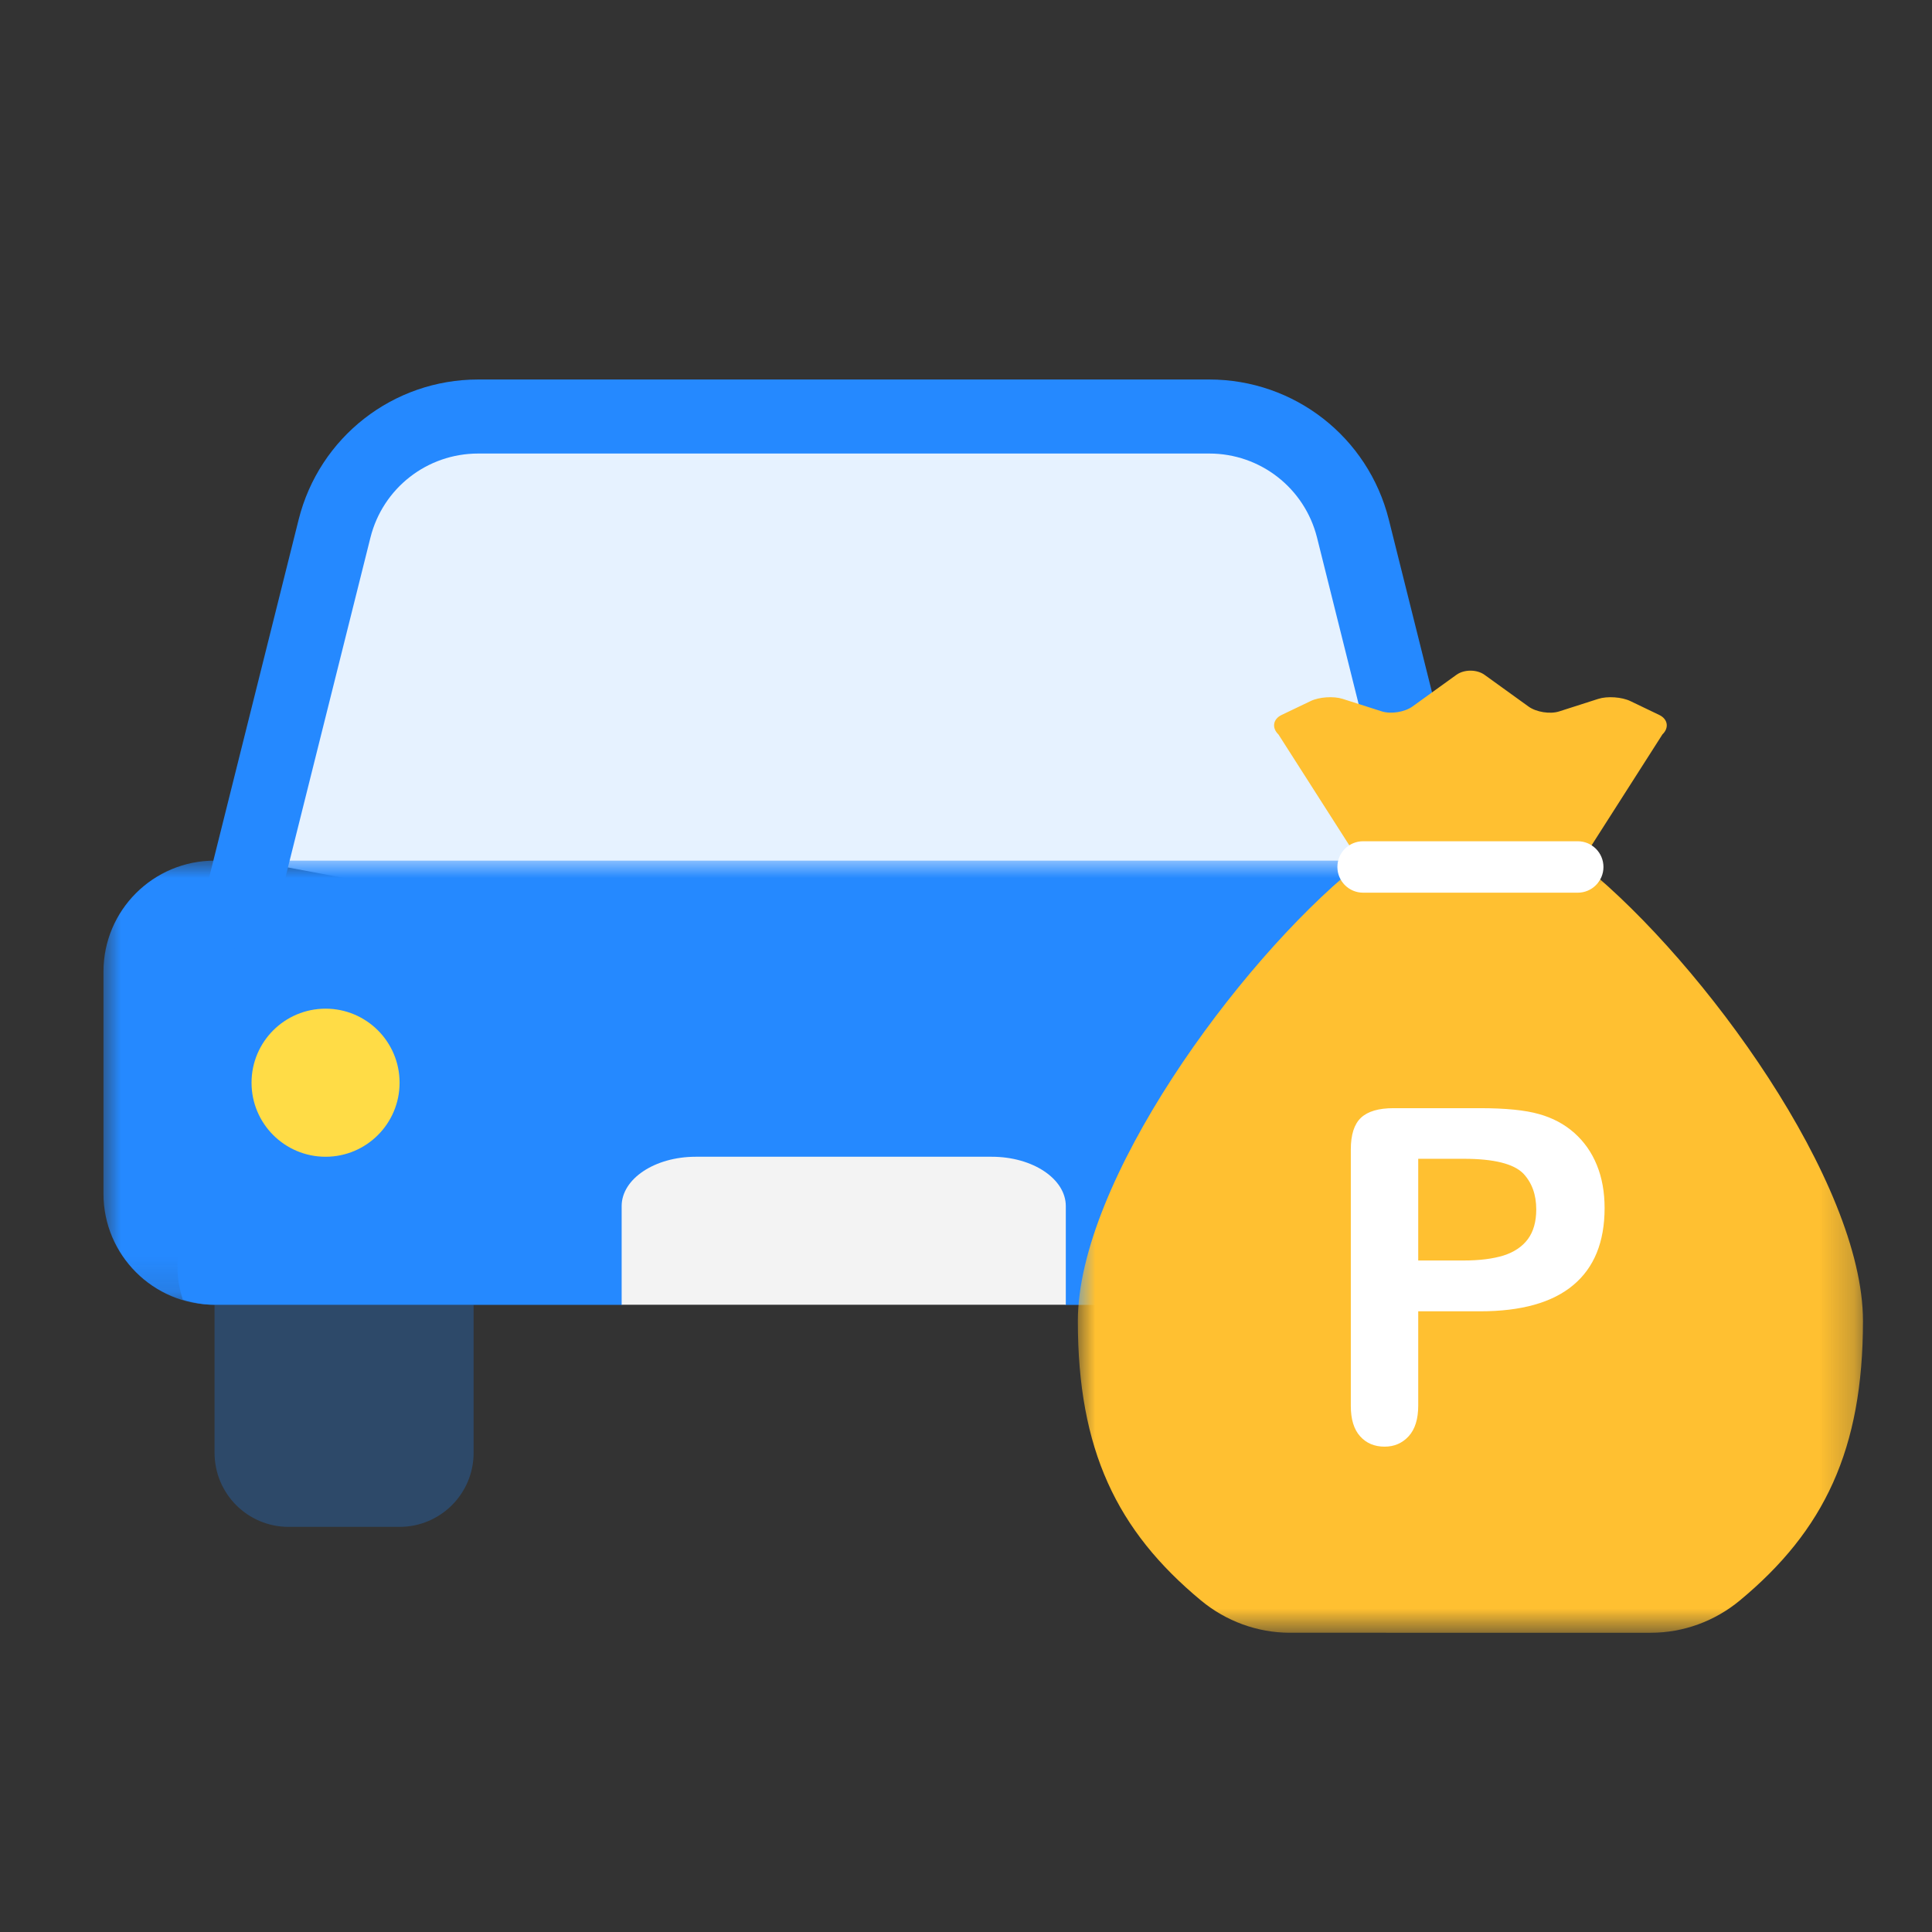 <svg xmlns="http://www.w3.org/2000/svg" xmlns:xlink="http://www.w3.org/1999/xlink" width="56" height="56" viewBox="0 0 56 56">
    <rect x="0" y="0" width="56" height="56" fill="#333333" stroke="none"/>
    <defs>
        <path id="pcutuxzvoa" d="M0 0L42.913 0 42.913 12.874 0 12.874z"/>
        <path id="ldvnjzlaxc" d="M0 0L22.758 0 22.758 22.197 0 22.197z"/>
    </defs>
    <g fill="none" fill-rule="evenodd">
        <g>
            <g>
                <path d="M0 0H56V56H0z" transform="translate(-40, -2136) translate(40, 2136)"/>
                <g>
                    <path fill="#2D4969" d="M32.184 26.82v4.291c0 1.185.96 2.146 2.146 2.146h3.218c1.185 0 2.145-.961 2.145-2.146V26.82h-7.51zM3.219 26.82v4.291c0 1.185.96 2.146 2.145 2.146h3.218c1.185 0 2.146-.961 2.146-2.146V26.82h-7.51z" transform="translate(-40, -2136) translate(40, 2136) translate(3, 11)"/>
                    <path fill="#E6F2FF" d="M32.052 1.073H10.859c-1.968 0-3.684 1.34-4.162 3.25l-2.405 9.623 17.164 3.218 17.165-3.218-2.406-9.623c-.477-1.91-2.194-3.25-4.163-3.25" transform="translate(-40, -2136) translate(40, 2136) translate(3, 11)"/>
                    <path fill="#2589FF" d="M37.84 15.247L35.175 4.583c-.36-1.435-1.644-2.437-3.123-2.437H10.86c-1.48 0-2.764 1.002-3.123 2.437L5.07 15.247l-2.081-.52L5.656 4.062C6.254 1.67 8.394 0 10.86 0h21.192c2.466 0 4.605 1.67 5.204 4.062l2.666 10.665-2.082.52z" transform="translate(-40, -2136) translate(40, 2136) translate(3, 11)"/>
                    <g transform="translate(-40, -2136) translate(40, 2136) translate(3, 11) translate(0, 13.946)">
                        <mask id="6dbupk9jqb" fill="#fff">
                            <use xlink:href="#pcutuxzvoa"/>
                        </mask>
                        <path fill="#2589FF" d="M21.456 10.728l6.437 2.146h11.8c1.778 0 3.22-1.441 3.22-3.219V3.218C42.913 1.441 41.47 0 39.693 0H3.22C1.44 0-.001 1.44-.001 3.218v6.437c0 1.778 1.442 3.219 3.22 3.219h11.8l6.437-2.146z" mask="url(#6dbupk9jqb)"/>
                    </g>
                    <path fill="#2589FF" d="M5.364 16.092c-1.777 0-3.219 1.44-3.219 3.218v6.437c0 .323.062.628.151.922.295.09.599.15.922.15H15.02l6.436-2.145 6.437 2.146h11.8c1.778 0 3.22-1.441 3.22-3.218v-6.438c0-.322-.063-.628-.152-.922-.294-.088-.599-.15-.922-.15H5.364z" transform="translate(-40, -2136) translate(40, 2136) translate(3, 11)"/>
                    <path fill="#FFDC46" d="M38.62 20.383c0 1.185-.96 2.146-2.145 2.146-1.184 0-2.145-.96-2.145-2.146 0-1.185.96-2.146 2.145-2.146s2.146.96 2.146 2.146M4.291 20.383c0 1.185.961 2.146 2.146 2.146 1.184 0 2.145-.96 2.145-2.146 0-1.185-.96-2.146-2.145-2.146s-2.146.96-2.146 2.146" transform="translate(-40, -2136) translate(40, 2136) translate(3, 11)"/>
                    <path fill="#F3F3F3" d="M25.747 22.529h-8.582c-1.185 0-2.146.64-2.146 1.43v2.86h12.874v-2.86c0-.79-.96-1.43-2.146-1.43" transform="translate(-40, -2136) translate(40, 2136) translate(3, 11)"/>
                    <g>
                        <g transform="translate(-40, -2136) translate(40, 2136) translate(3, 11) translate(28.242, 8.44) translate(0, 5.689)">
                            <mask id="0wk4bylzsd" fill="#fff">
                                <use xlink:href="#ldvnjzlaxc"/>
                            </mask>
                            <path fill="#FFC031" d="M14.712 0H8.047C4.612 2.8 0 9.14 0 13.162c0 3.727 1.125 6.073 3.57 8.1.725.601 1.636.935 2.577.935H16.61c.941 0 1.852-.334 2.577-.935 2.445-2.027 3.57-4.373 3.57-8.1C22.759 9.14 18.147 2.8 14.713 0" mask="url(#0wk4bylzsd)"/>
                        </g>
                        <path fill="#FFC031" d="M14.49 5.69l2.454-3.842c.199-.19.158-.444-.09-.564l-.838-.402c-.249-.12-.667-.149-.93-.065l-1.135.364c-.264.084-.661.021-.886-.14L11.788.12c-.224-.161-.591-.161-.815 0l-1.276.92c-.224.16-.623.224-.886.14L7.675.817c-.263-.084-.682-.056-.931.065l-.839.402c-.25.12-.29.374-.09.565l2.454 3.84h6.22z" transform="translate(-40, -2136) translate(40, 2136) translate(3, 11) translate(28.242, 8.44)"/>
                        <path fill="#FFF" d="M14.49 6.435H8.269c-.413 0-.746-.334-.746-.745 0-.412.333-.746.746-.746h6.22c.412 0 .746.334.746.746 0 .411-.334.745-.745.745M11.18 14.148H9.866v2.948h1.316c.46 0 .845-.048 1.156-.144.307-.098.543-.256.706-.475.162-.219.243-.507.243-.862 0-.426-.124-.771-.375-1.039-.28-.285-.857-.428-1.73-.428m.474 4.421h-1.79V21.3c0 .39-.092.687-.276.889-.185.202-.417.303-.698.303-.294 0-.531-.1-.71-.3-.18-.2-.27-.492-.27-.879v-7.435c0-.43.099-.736.296-.921.198-.184.511-.276.94-.276h2.508c.741 0 1.311.057 1.71.171.395.11.737.291 1.024.546.286.254.505.566.654.934.15.368.224.783.224 1.243 0 .983-.302 1.728-.908 2.234-.605.508-1.507.76-2.704.76" transform="translate(-40, -2136) translate(40, 2136) translate(3, 11) translate(28.242, 8.44)"/>
                    </g>
                </g>
            </g>
        </g>
    </g>
</svg>
